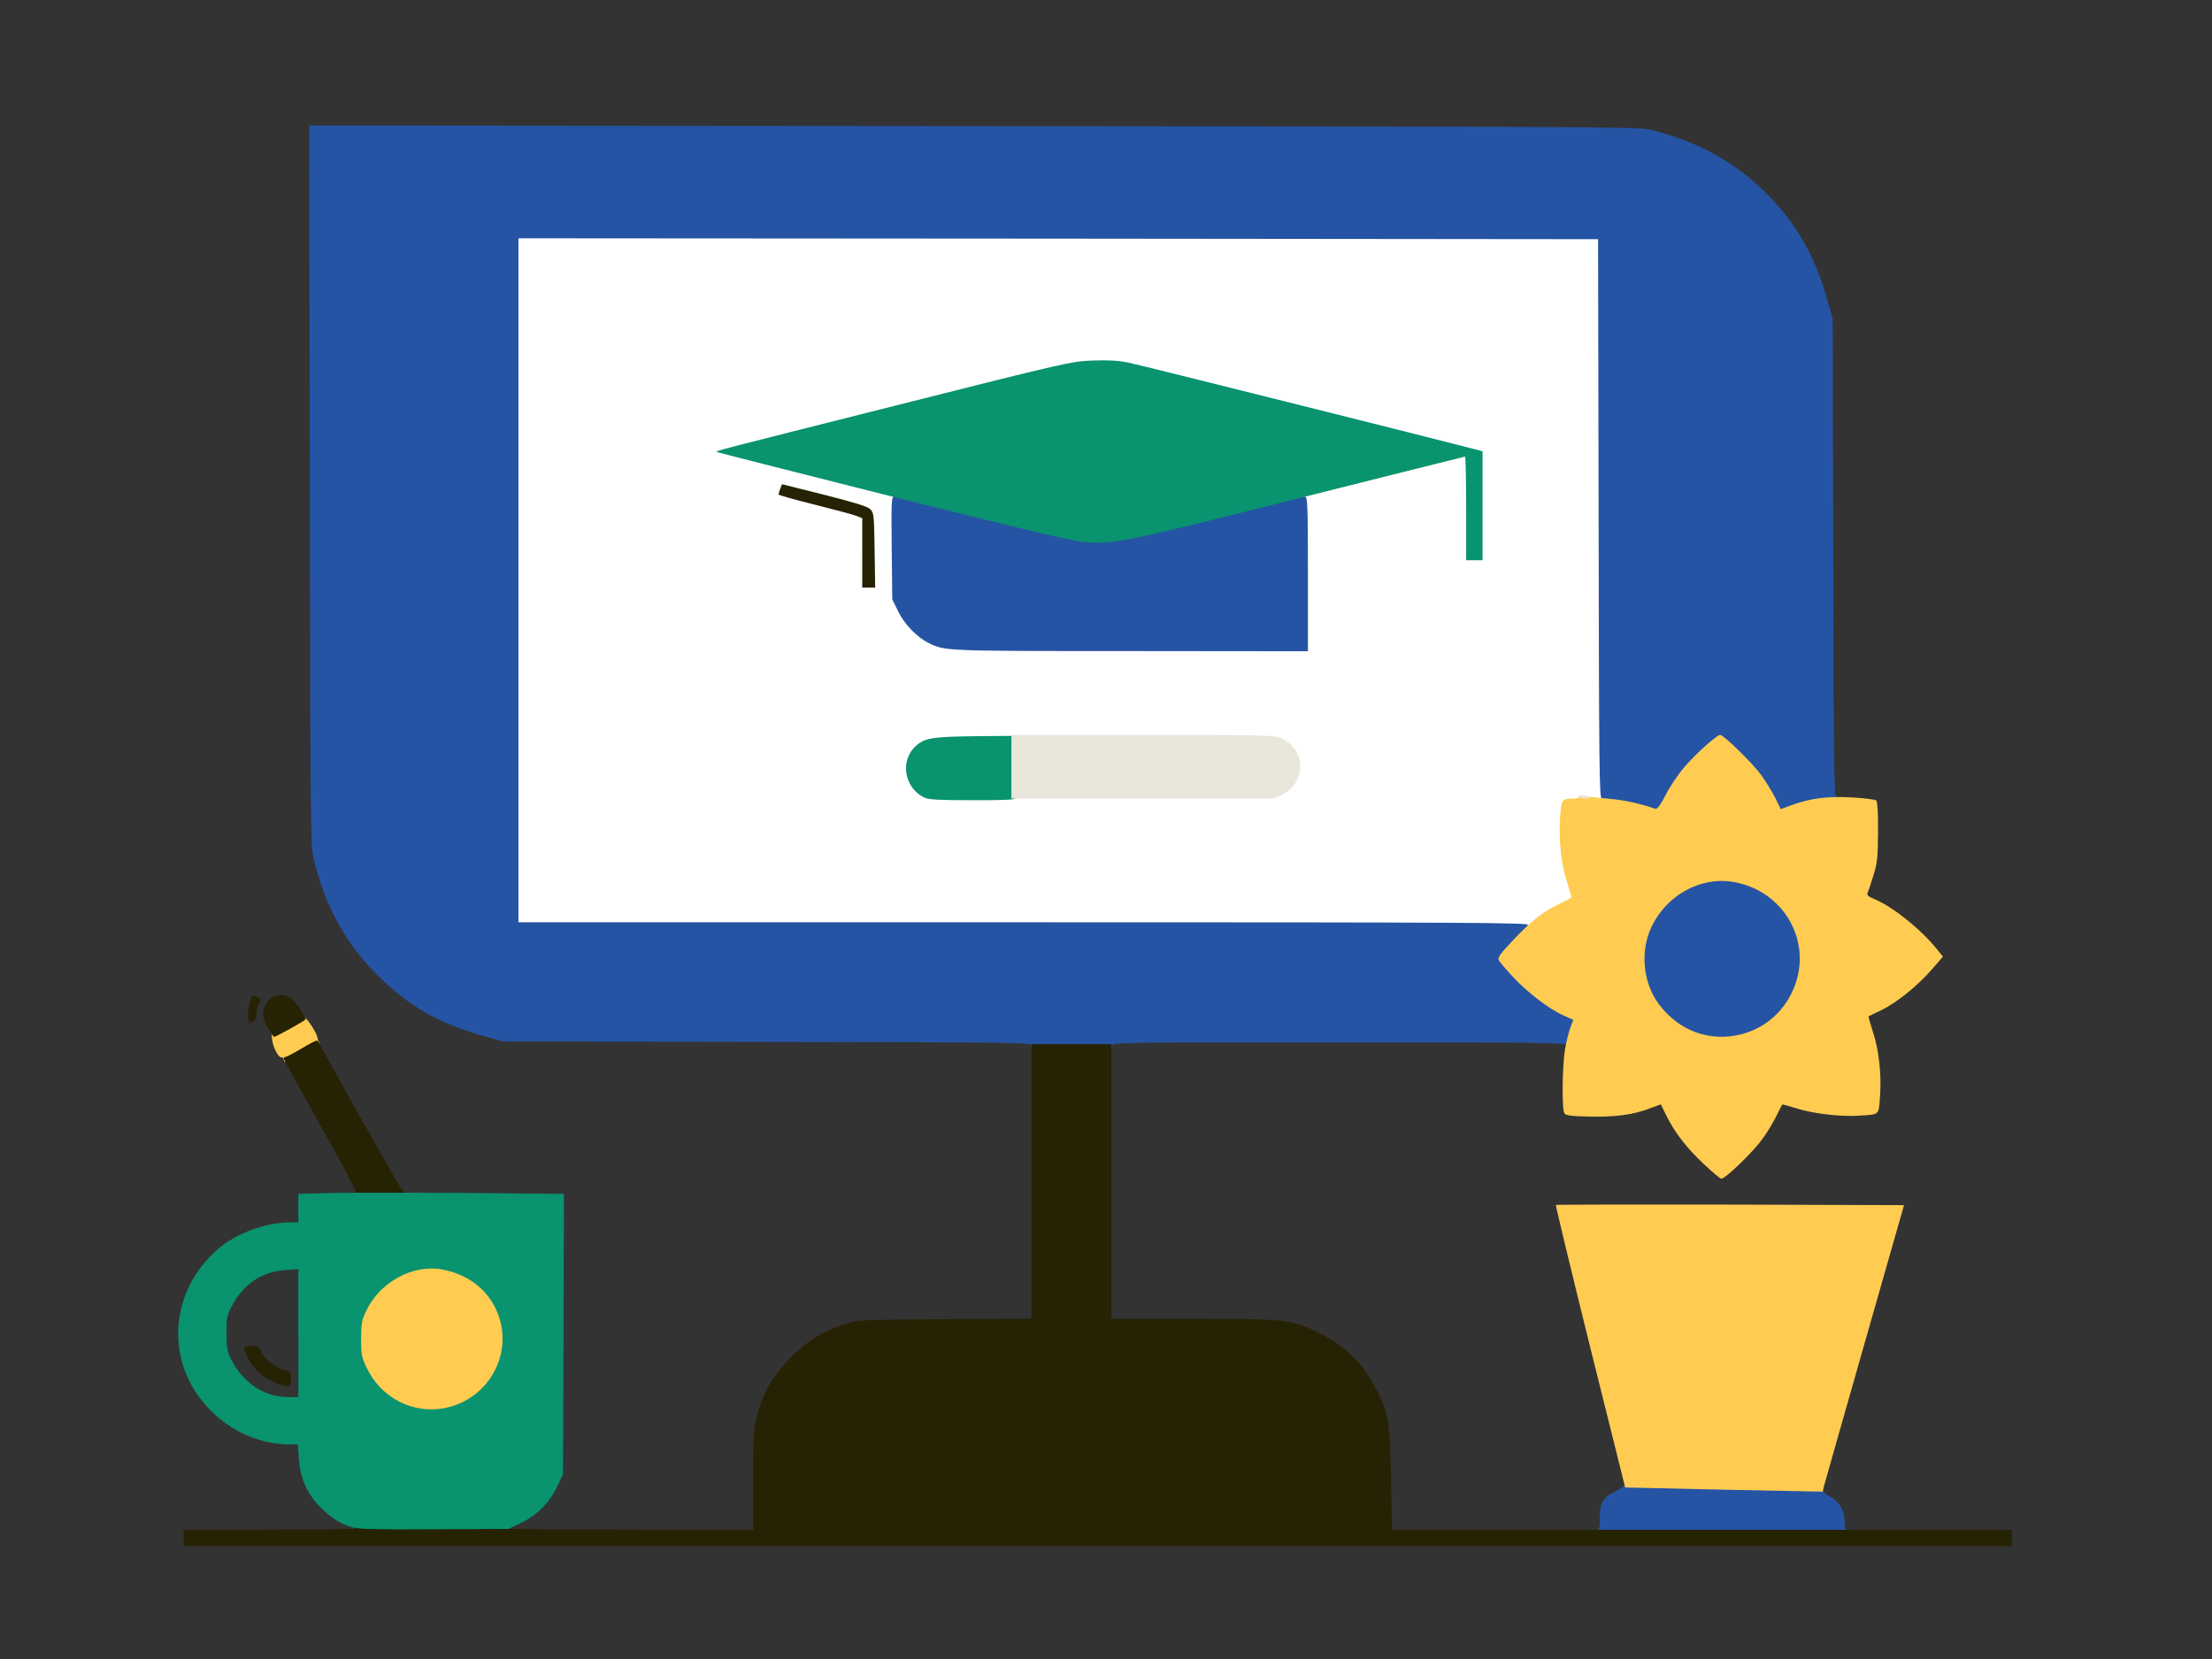 <svg xmlns="http://www.w3.org/2000/svg" viewBox="0 0 12160 9120">
  <rect x="0" y="0" width="12160" height="9120" fill="#333333" stroke="none"/>
  <g fill="#2654A4" style="transform:none">
    <path d="M8770 8425c0-8 6-15 13-15 8 0 12-20 12-67 0-83 18-113 88-146 26-12 47-28 47-36 0-12 58-13 393-7 592 10 705 15 700 35-2 10 9 23 34 36 54 29 83 77 83 136 0 37 4 49 15 49 8 0 15 7 15 15 0 13-84 15-700 15s-700-2-700-15zM5670 5750c0-19-13-20-1452-22l-1453-3-95-26c-255-71-420-165-596-339-175-174-288-380-350-640-17-71-18-192-21-2053l-3-1977 3652 3c3408 3 3658 4 3721 20 260 65 459 174 631 344 171 169 275 351 344 601l27 97 3 1313c2 1148 4 1312 17 1312 8 0 15 6 15 13 0 9-27 18-81 26-45 7-112 23-149 37-104 37-114 35-149-36-16-33-44-81-62-106-37-55-151-177-190-205l-27-19-49 41c-82 70-169 179-215 266l-43 84-45-4c-25-3-76-14-115-26-38-12-105-24-147-28l-78-6-2-1536-3-1536-2938-3-2937-2v3700h5560v33c0 27-12 45-75 107-41 41-75 80-75 87 0 21 121 144 201 203 41 30 101 67 132 80 67 29 70 43 35 146-21 58-48 86-48 49 0-13-145-15-1246-15-1237 0-1246 0-1251 20-5 19-14 20-224 20-211 0-219-1-219-20z"/>
    <path d="M9324 5715c-137-37-254-150-295-286-18-58-20-89-17-182 3-101 6-119 35-180 77-162 231-257 418-257 242 0 422 151 456 382 36 248-95 466-316 523-72 18-212 19-281 0zM5160 3596c-115-31-202-102-252-204l-33-67-3-312-3-313h37c20 0 251 55 513 122l476 123 145-1h145l482-122c266-67 499-122 518-122h35v910l-1007-1c-769 0-1019-3-1053-13z"/>
  </g>
  <path fill="#FFF" d="M8400 5085c11-13-298-15-2769-15H2850V1310l2968 2 2967 3 3 1538c2 1357 4 1537 17 1537 8 0 15 7 15 15 0 12-15 15-77 14-129-1-130-1-136 89-7 102 9 230 39 318 13 39 24 86 24 105 0 33-4 37-52 59-28 13-80 43-115 67-62 42-131 61-103 28zm-1403-736c47-15 83-47 104-93 16-36 16-43 3-75-21-50-50-78-101-97-40-16-117-17-941-12-806 5-901 8-937 22-81 34-126 104-105 162 15 38 58 83 94 99 36 15 1831 9 1883-6zm193-1194c0-380-2-425-16-425-9 0-14-7-12-17 3-15 83-38 423-124 403-102 418-107 380-117-131-36-1724-435-1789-448-156-32-170-29-1161 220-495 125-908 230-919 234-12 5 125 43 405 113 336 84 425 109 427 122 2 10-3 17-13 17-14 0-16 28-13 283l3 282 33 67c35 72 104 142 169 174 90 43 85 43 1106 43l977 1v-425zm-2413-208c-1-45-3-5-3 88 0 94 2 130 3 82 2-48 2-125 0-170zm3343-166c0-230-2-270-15-275s-15 29-15 269c0 238 2 275 15 275s15-37 15-269z" style="transform:none"/>
  <g fill="#FFCC51" style="transform:none">
    <path d="m9374 8187-440-10-193-774c-106-427-190-777-188-779s433-3 959-2l955 3-217 760c-119 418-220 772-224 788l-6 27-103-2c-56-1-300-6-543-11zM2260 7769c-113-22-221-108-274-219-30-62-31-71-31-190 0-115 2-130 27-182 86-183 291-274 506-223 84 20 136 48 191 104 91 90 132 227 112 371-24 173-143 303-309 339-61 13-157 13-222 0zM9365 6398c-95-90-158-171-205-266l-30-61-63 23c-90 35-196 48-335 44-96-2-125-6-132-18-15-23-12-265 4-356 8-45 22-98 30-119 9-21 15-39 14-39-2-1-28-13-58-26-78-36-194-125-273-210-38-41-73-82-78-92-7-14 8-35 82-113 103-108 156-149 249-195 36-18 67-34 68-36 2-1-8-35-21-76-34-97-49-237-41-359 7-106 9-109 77-109 15 0 27-5 27-11 0-7 9-9 23-5 12 4 72 11 132 16 92 8 161 22 265 56 11 3 28-20 58-79 24-46 70-114 103-152 62-72 177-175 195-175 19 0 171 148 223 217 27 37 63 95 80 129l30 62 63-23c102-37 198-49 333-41 66 4 124 11 130 17s10 75 9 172c-1 144-4 171-26 242-14 44-28 87-32 95-4 11 6 20 39 33 101 42 258 168 346 279l30 37-62 71c-77 89-193 183-279 224-36 17-67 32-68 33-2 1 8 36 22 79 34 101 50 240 41 359-8 108 0 101-115 108-101 7-252-11-341-39-44-14-82-24-82-22-49 101-82 156-127 213-60 74-187 194-207 195-6 0-51-37-98-82zm210-713c122-32 222-115 277-232 123-260-37-557-325-605-180-30-367 74-449 249-63 133-46 307 41 423 112 149 281 210 456 165zM1560 5825c0-8-5-14-11-12-19 4-51-61-54-106l-3-43 83-44 83-44 25 24c25 26 61 87 62 105 0 6 4 16 8 23 12 18 3 27-74 71-73 43-119 52-119 26z"/>
  </g>
  <g fill="#262204" style="transform:none">
    <path d="M1010 8455v-45l483-1c265-1 474-3 464-6-9-2-15-9-12-14 8-12 852-12 860 0 3 5-3 12-12 14-10 3 289 5 665 6l682 1v-273c0-240 2-283 20-351 32-126 91-228 190-326 92-92 168-139 295-181 69-23 79-24 548-27l477-3V5740h440v1510h445c513 0 545 3 690 75 153 75 254 175 325 320 64 132 71 175 77 488l5 277h3408v90H1010v-45zM1540 7611c-77-24-142-76-175-142-14-27-25-53-25-58s17-11 39-13c37-3 40-1 61 40 24 44 78 83 133 96 24 6 27 11 27 46 0 43-7 47-60 31zM1940 6571c0-5 5-11 12-13 13-5-42-108-269-511-67-121-123-223-123-228s4-9 10-9c5 0 44-20 86-45 41-25 80-45 85-45s13 10 18 23c8 19 210 380 401 715 29 52 59 96 67 99 40 16-3 23-137 23-84 0-150-4-150-9zM1480 5663c-35-58-41-91-26-128 27-63 98-85 149-45 22 17 77 99 77 114 0 5-163 96-173 96-3 0-15-17-27-37zM1365 5596c-7-35 9-111 25-121 5-3 18 0 28 6 17 11 18 15 6 38-8 14-14 40-14 56 0 19-7 35-20 42-17 11-20 9-25-21zM4740 3039v-190l-32-13c-18-7-122-35-230-62-109-27-198-52-198-56 0-3 4-18 9-31l10-25 232 58c169 43 238 64 253 79 20 20 21 33 24 226l3 205h-71v-191z"/>
  </g>
  <g fill="#09936F" style="transform:none">
    <path d="M1935 8396c-66-21-107-46-166-103-77-73-119-164-126-273l-6-80h-51c-221-1-437-138-542-342-128-251-61-552 163-739 96-80 255-138 381-139h52v-157l193-5c106-2 434-2 730 0l537 5-2 771-3 771-32 67c-41 88-113 160-201 201l-67 32-410 2c-310 2-420-1-450-11zm517-657c248-53 382-322 272-547-55-112-157-187-291-213-163-31-346 69-421 229-23 49-27 70-27 152 0 85 3 102 31 160 80 167 258 257 436 219zm-812-410v-352l-72 5c-125 8-227 75-289 190-32 59-34 69-34 158 1 84 4 101 28 147 66 127 180 202 310 203h57v-351zM5085 4386c-116-52-141-209-46-289 49-41 89-47 329-50l222-2v171c0 170 0 172-22 178-13 3-120 6-238 5-158 0-223-3-245-13zM8060 2795c0-157-3-285-6-285s-416 104-919 230c-971 245-1018 254-1182 239-60-5-395-85-1048-249-528-133-961-243-964-245-6-7-36 1 984-256 939-237 963-242 1081-247 88-3 143 0 200 12 60 12 1713 426 1907 477l37 10v599h-90v-285z"/>
  </g>
  <g fill="#E9E7DB" style="transform:none">
    <path d="M5560 4215v-175h723c681 0 724 1 763 19 133 60 136 242 4 309l-44 22H5560v-175zM8680 4380c0-11 14-11 50 0 22 7 21 8-12 9-21 1-38-3-38-9z"/>
  </g>
</svg>
